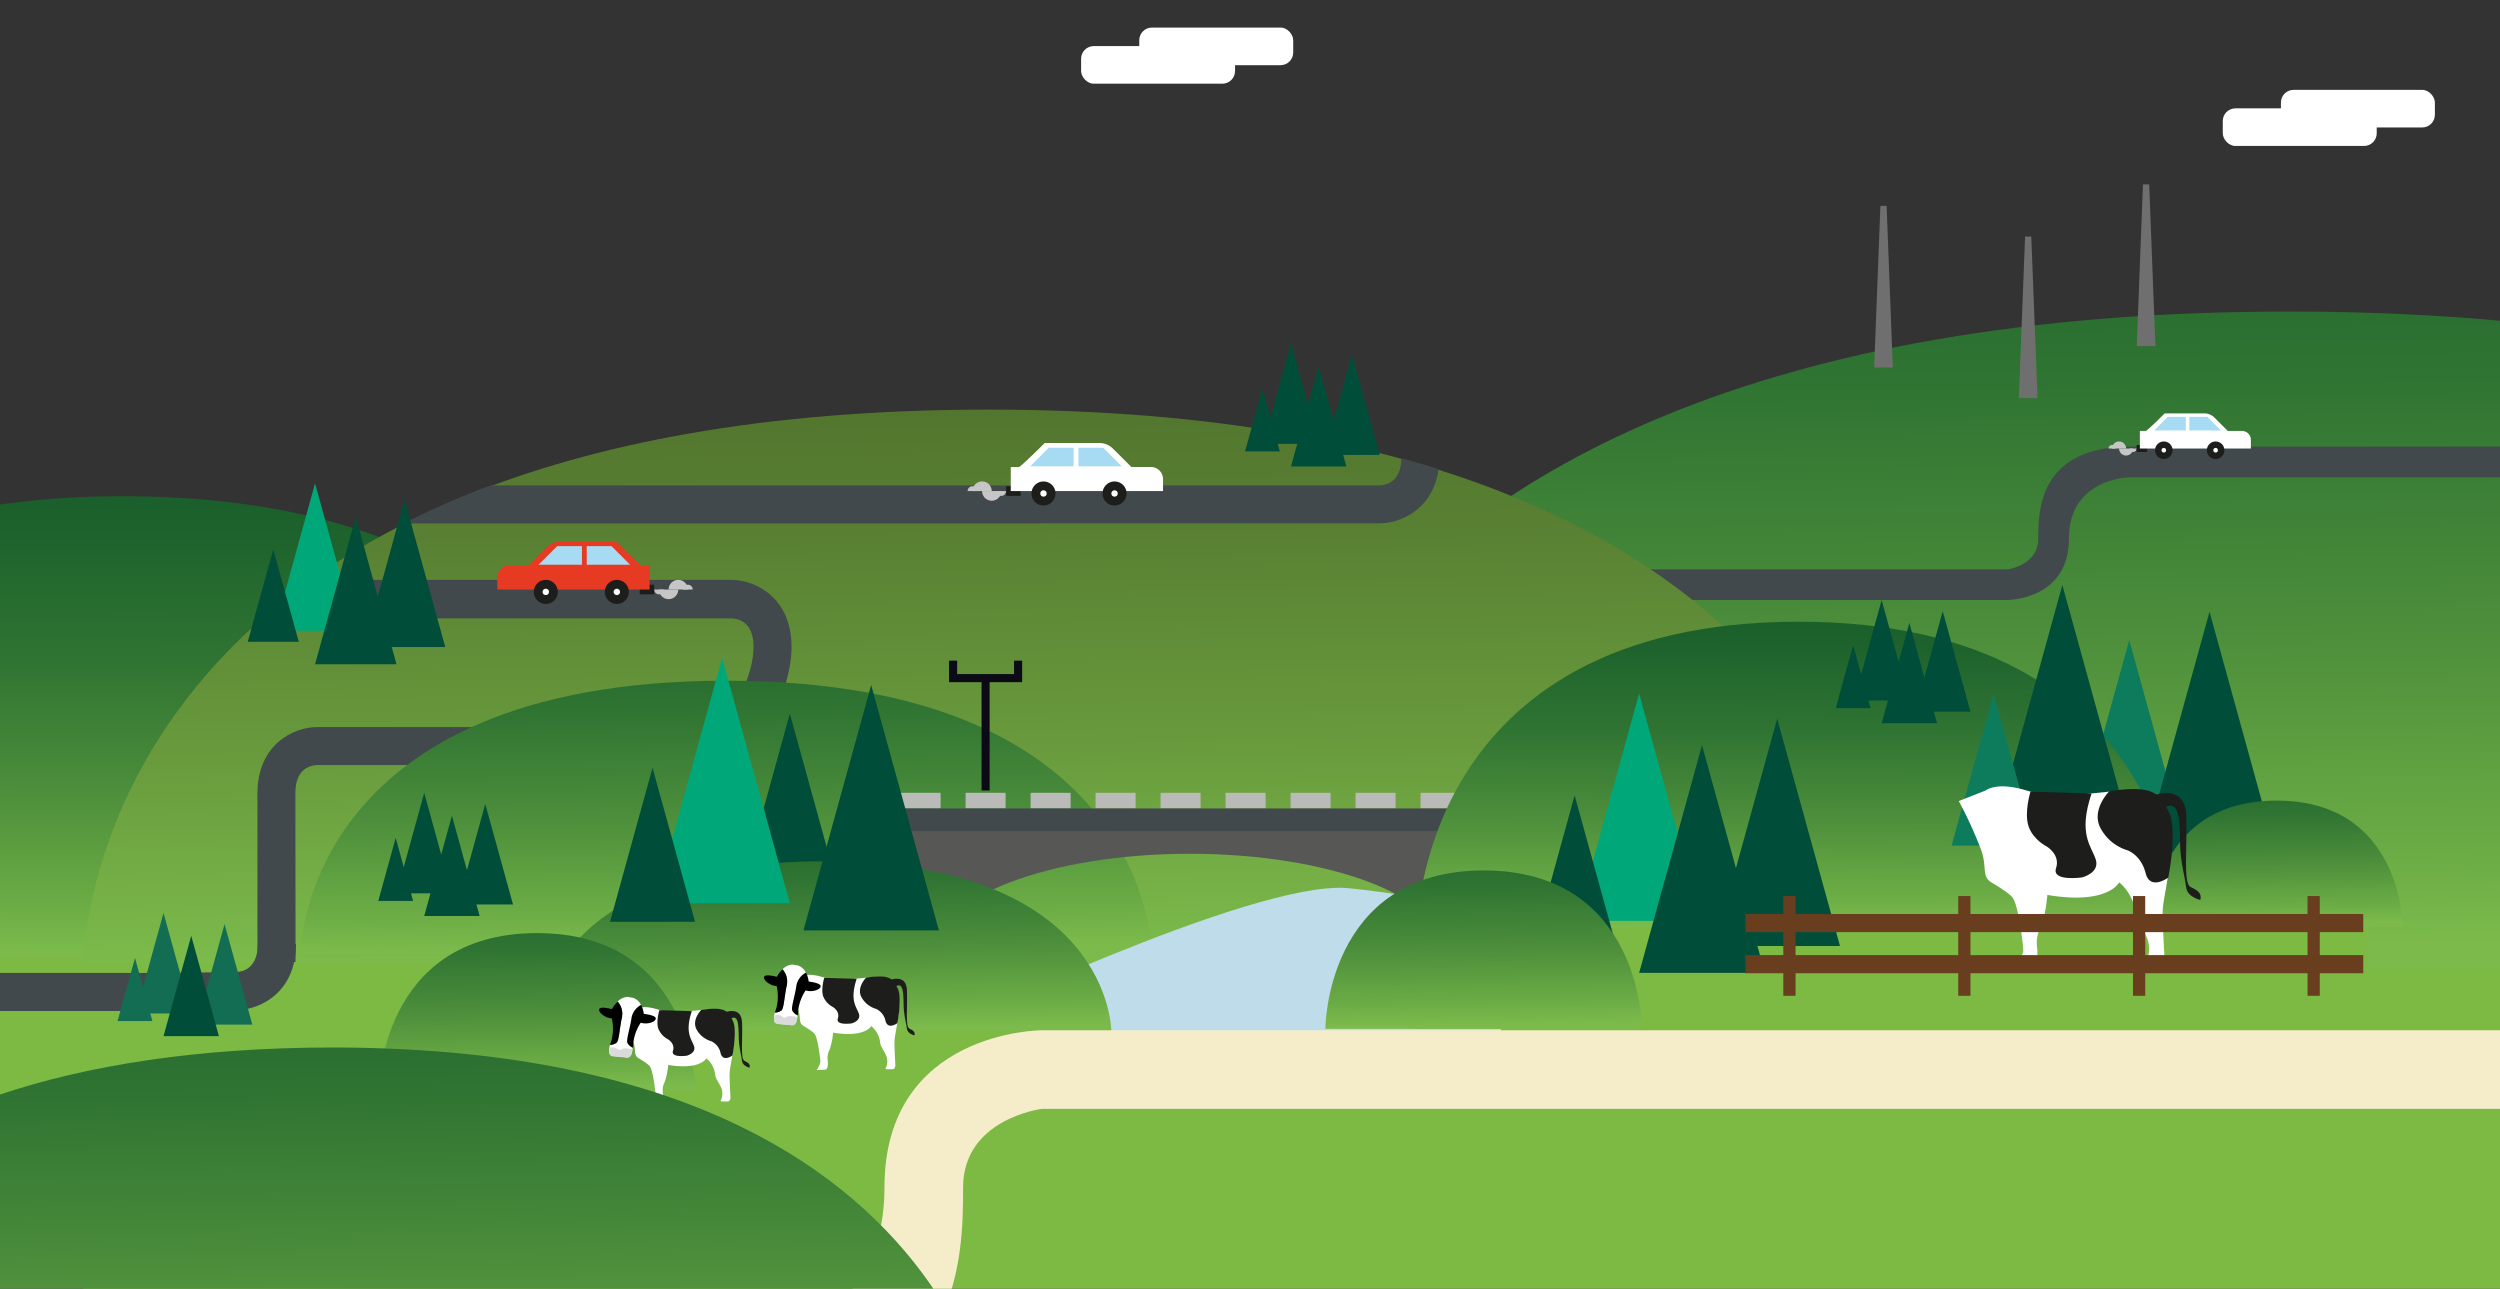 <svg id="Ebene_1" data-name="Ebene 1" xmlns="http://www.w3.org/2000/svg" xmlns:xlink="http://www.w3.org/1999/xlink" viewBox="0 0 919.45 473.98"><rect x="0" y="0" width="919.45" height="473.98" fill="#333333" stroke="none"/><defs><style>.cls-1{fill:url(#Unbenannter_Verlauf_11);}.cls-2{fill:#fff;}.cls-3{fill:#1d1d1b;}.cls-4{fill:#dadada;}.cls-5{fill:#004e39;}.cls-6{fill:#7cba44;}.cls-7{fill:url(#Unbenannter_Verlauf_11-2);}.cls-8{fill:url(#Unbenannter_Verlauf_11-3);}.cls-9{fill:#41494c;}.cls-10{fill:url(#Unbenannter_Verlauf_7);}.cls-11{fill:url(#Unbenannter_Verlauf_11-4);}.cls-12{fill:#bedce9;}.cls-13{fill:#575756;}.cls-14{fill:#babab9;}.cls-15{fill:#9d9d9c;}.cls-16,.cls-23{fill:none;}.cls-16{stroke:#0c0a16;stroke-miterlimit:10;stroke-width:2.97px;}.cls-17{fill:#0d7c5c;}.cls-18{fill:url(#Unbenannter_Verlauf_11-5);}.cls-19{fill:#00a879;}.cls-20{fill:#683e1f;}.cls-21{fill:url(#Unbenannter_Verlauf_11-6);}.cls-22{fill:#f5edc9;}.cls-24{fill:#c6c6c6;}.cls-25{fill:#a7dbf3;}.cls-26{fill:#e73a23;}.cls-27{fill:#126d53;}.cls-28{fill:url(#Unbenannter_Verlauf_11-7);}.cls-29{fill:#706f6f;}</style><linearGradient id="Unbenannter_Verlauf_11" x1="16.68" y1="16.36" x2="16.27" y2="-17.76" gradientUnits="userSpaceOnUse"><stop offset="0" stop-color="#7cbb4b"/><stop offset="0.06" stop-color="#6eae46"/><stop offset="0.24" stop-color="#4c8e3b"/><stop offset="0.42" stop-color="#317533"/><stop offset="0.61" stop-color="#1e632d"/><stop offset="0.8" stop-color="#135829"/><stop offset="1" stop-color="#0f5528"/></linearGradient><linearGradient id="Unbenannter_Verlauf_11-2" x1="122.88" y1="351.09" x2="123.5" y2="99.43" xlink:href="#Unbenannter_Verlauf_11"/><linearGradient id="Unbenannter_Verlauf_11-3" x1="684.93" y1="351.48" x2="678.97" y2="-138.69" xlink:href="#Unbenannter_Verlauf_11"/><linearGradient id="Unbenannter_Verlauf_7" x1="363.51" y1="351.67" x2="358.42" y2="-67.63" gradientUnits="userSpaceOnUse"><stop offset="0" stop-color="#7cbb4b"/><stop offset="0.18" stop-color="#699b3d"/><stop offset="0.38" stop-color="#587f32"/><stop offset="0.59" stop-color="#4c6c2a"/><stop offset="0.79" stop-color="#456025"/><stop offset="1" stop-color="#435c23"/><stop offset="1" stop-color="#315a25"/><stop offset="1" stop-color="#1e5727"/><stop offset="1" stop-color="#135628"/><stop offset="1" stop-color="#0f5528"/></linearGradient><linearGradient id="Unbenannter_Verlauf_11-4" x1="267.09" y1="349.28" x2="264.58" y2="142.92" xlink:href="#Unbenannter_Verlauf_11"/><linearGradient id="Unbenannter_Verlauf_11-5" x1="661.46" y1="340.86" x2="661.87" y2="173.16" xlink:href="#Unbenannter_Verlauf_11"/><linearGradient id="Unbenannter_Verlauf_11-6" x1="302.95" y1="378.48" x2="301.39" y2="249.78" xlink:href="#Unbenannter_Verlauf_11"/><linearGradient id="Unbenannter_Verlauf_11-7" x1="184.77" y1="547.41" x2="180.64" y2="207.6" xlink:href="#Unbenannter_Verlauf_11"/><symbol id="Tanne-8" data-name="Tanne" viewBox="0 0 17.72 32.09"><polygon class="cls-5" points="8.86 0 0 32.09 17.72 32.09 8.86 0"/></symbol><symbol id="Berg-4" data-name="Berg" viewBox="0 0 33.37 16.68"><path class="cls-1" d="M0,16.69S0,0,16.69,0,33.37,16.69,33.37,16.69Z"/></symbol><symbol id="Kuh-3" data-name="Kuh" viewBox="0 0 37.95 26.55"><path class="cls-2" d="M30.59,26.21a3.94,3.94,0,0,0,.13-3.39c-.82-1.76-1.46-2.23-1.5-3.39A6.35,6.35,0,0,0,27,15.48s-1.5,3-9.61,1.67a16.83,16.83,0,0,1-.9,4.33A4.43,4.43,0,0,0,16,23.81s.39,2.32-.51,2.66l-2.23.09a6.48,6.48,0,0,0,.94-2c0-.56-.64-6.13-1.46-7.08,0,0-.27-.53-2.76-2-1.49-.87-.54-2.13-1.51-4.59a56.65,56.65,0,0,0-2.9-6.34l3.6-1.42s1-.86,3.65-.43,3.22,1.42,8.71,1,7.85-1.07,9.82-.21,3.26,3.65,2.57,8.71-1.07,5.92-1.07,7.42.21,5.49.21,5.49.13,1-.56,1.24H30.76"/><path class="cls-3" d="M25.72,3.28S23.28,5.71,24.5,8.14a6.11,6.11,0,0,0,3.65,3,4.19,4.19,0,0,1,2.43,3c.61,2.43,3,.61,3,.61s1.29-6.33.08-8.76S31.75,2.39,25.72,3.28Z"/><path class="cls-3" d="M15.18,3.35l8.16.24c-1.82,5.47-.06,7,.55,8.8s-1.82,2.43-1.82,2.43-4.09.59-3.48-1.23-1.26-2.91-1.26-2.91A5.21,5.21,0,0,1,14.9,8c-.61-1.82.26-4.64.26-4.64"/><path class="cls-2" d="M14.2,5.4c-.11-.78-3-1.07-3-1.07S11.07,1.12,8.57.25L7.21,0A3.7,3.7,0,0,0,4.65,1.2a4.65,4.65,0,0,1,1,4.31c-.59,2.94-.63,5.37-1.25,6a2.77,2.77,0,0,1-1.68.57q-.08.31-.13.6c-.25,1.38,0,2.23,1.19,2.25l2.66.26c1.48.54,2-.94,2.08-3.43a11.71,11.71,0,0,1,1.88-5.18C11.91,7.08,14.34,6.37,14.2,5.4Z"/><path d="M5.67,5.51a4.65,4.65,0,0,0-1-4.31A8.34,8.34,0,0,0,3.22,3.08S.45,2.34.07,3c-.48.86,1.53,2.39,3.11,2.41A11.71,11.71,0,0,1,3.09,11q-.21.58-.34,1.1a2.77,2.77,0,0,0,1.68-.57C5,10.88,5.08,8.45,5.67,5.51Z"/><path d="M8.09,5.71A4.65,4.65,0,0,1,10.59,2a8.34,8.34,0,0,1,.66,2.28s2.85.3,3,1.08c.14,1-2.29,1.68-3.77,1.14a11.71,11.71,0,0,0-1.89,5.17q0,.62-.08,1.15a2.77,2.77,0,0,1-1.36-1.14C6.75,10.95,7.58,8.66,8.09,5.71Z"/><path class="cls-4" d="M2.67,12.91a1.72,1.72,0,0,1,1.16-.19c.59.15.83.62,1.34.63s.76-.43,1.41-.37,1.54.07,1.7.29,0,1.92-1,2a34.63,34.63,0,0,1-4-.32S2.07,14.81,2.67,12.91Z"/><path class="cls-3" d="M31.36,4S35.84,2,36,6.5s-.43,9.12.59,9.61,1.51.86,1.3,1.73c0,0-1.73-.38-1.89-1.67s-.49-2.21-.76-4.48S35.63,4,33.2,5.47"/></symbol></defs><title>landschaft</title><rect class="cls-6" x="-8.32" y="346.51" width="41" height="80"/><rect class="cls-6" x="30.73" y="348.79" width="889.73" height="201.62"/><path class="cls-7" d="M-4.56,186.24a319,319,0,0,1,50-3.72c206.68,0,206.68,169.53,206.68,169.53H-6.33"/><path class="cls-8" d="M920.25,356.19H446.83s0-241.61,395.22-241.61c28,0,54,1.21,78.19,3.47"/><path class="cls-9" d="M923.88,175.54H783.48s-22.56,0-22.56,22.56-22.56,22.56-22.56,22.56H548.07V209.39H738.35s11.28-1.41,11.28-11.28,0-33.85,33.85-33.85h140.4Z"/><path class="cls-10" d="M30.73,354.11s0-203.46,332.81-203.46S696.35,354.11,696.35,354.11Z"/><path class="cls-9" d="M108.63,291.77c0-8.79,5.08-10.29,8.13-10.4H272.48l2.1-2.67c.67-.86,16.53-21.29,16.53-40.86,0-17.89-13.18-24.57-22-24.57H113.94q-9.65,6.92-17.85,14.17h173c1.34,0,8.05.5,8.05,10.4,0,11.28-7.89,24.11-11.63,29.56H116.69c-8.86,0-22,6.49-22,24.38v62.05h14Z"/><path class="cls-9" d="M507.35,192.46c8.08,0,19.74-5.41,21.73-19.93q-6.67-2.1-13.69-4c-.16,8.41-5.11,9.88-8.11,10H180.47a313,313,0,0,0-32.07,14Z"/><path class="cls-11" d="M110.6,350.57s0-100.22,156.51-100.22S423.61,350.57,423.61,350.57Z"/><path class="cls-12" d="M345.38,379.14s115.53-55.72,150.41-52.49,77.64,15.59,77.64,15.59L541.8,396Z"/><path class="cls-13" d="M531,349.69C531,330,489.22,314,437.63,314s-93.42,16-93.42,35.65H312.58v-44H560.71v44Z"/><rect class="cls-14" x="312.58" y="291.58" width="9.46" height="5.74"/><rect class="cls-14" x="331.22" y="291.58" width="14.72" height="5.74"/><rect class="cls-14" x="355.12" y="291.58" width="14.72" height="5.74"/><rect class="cls-14" x="379.03" y="291.58" width="14.72" height="5.74"/><rect class="cls-14" x="402.93" y="291.58" width="14.72" height="5.74"/><rect class="cls-14" x="426.83" y="291.58" width="14.72" height="5.74"/><rect class="cls-14" x="450.74" y="291.58" width="14.72" height="5.74"/><rect class="cls-14" x="474.64" y="291.58" width="14.72" height="5.74"/><rect class="cls-14" x="498.54" y="291.58" width="14.72" height="5.74"/><rect class="cls-14" x="522.45" y="291.58" width="14.72" height="5.74"/><rect class="cls-15" x="546.35" y="291.58" width="14.08" height="5.74"/><rect class="cls-9" x="312.58" y="297.33" width="247.85" height="8.38"/><line class="cls-16" x1="362.48" y1="249.4" x2="362.48" y2="290.72"/><polyline class="cls-16" points="350.53 242.97 350.53 249.4 374.44 249.4 374.44 242.97"/><polygon class="cls-17" points="783.09 235.38 758.49 324.51 807.7 324.51 783.09 235.38"/><polygon class="cls-6" points="520.25 341.14 520.25 378.43 870.86 378.43 870.86 340.55 520.25 341.14"/><path class="cls-18" d="M521.25,341.37s0-112.72,140.21-112.72S801.67,341.37,801.67,341.37Z"/><polygon class="cls-19" points="602.84 255.07 579.76 338.68 625.92 338.68 602.84 255.07"/><polygon class="cls-5" points="653.62 264.3 630.54 347.91 676.71 347.91 653.62 264.3"/><use width="17.72" height="32.09" transform="translate(602.84 274.05) scale(2.61)" xlink:href="#Tanne-8"/><polygon class="cls-5" points="579.12 292.51 564.64 344.98 593.61 344.98 579.12 292.51"/><polygon class="cls-5" points="758.49 215.15 733.88 304.28 783.09 304.28 758.49 215.15"/><polygon class="cls-5" points="812.62 224.99 788.01 314.12 837.22 314.12 812.62 224.99"/><polygon class="cls-17" points="733.21 255.07 717.76 311 748.65 311 733.21 255.07"/><use width="33.37" height="16.69" transform="translate(790.88 294.43) scale(2.78)" xlink:href="#Berg-4"/><g id="Kuh-2" data-name="Kuh"><path class="cls-2" d="M789.16,354a10.81,10.81,0,0,0,.35-9.31c-2.24-4.83-4-6.13-4.13-9.31s-2.95-8.6-6-10.84c0,0-4.13,8.37-26.4,4.6,0,0-.71,8.37-2.48,11.91a12.17,12.17,0,0,0-1.41,6.37s1.06,6.37-1.41,7.31l-6.13.24s2.59-3.89,2.59-5.42-1.77-16.86-4-19.45c0,0-.75-1.45-7.58-5.46-4.09-2.4-1.48-5.86-4.15-12.61a155.66,155.66,0,0,0-8-17.42l9.9-3.89s2.71-2.36,10-1.18,8.84,3.89,23.93,2.71,21.57-2.95,27-.59,9,10,7.07,23.93-2.95,16.27-2.95,20.39S796,351,796,351s.35,2.71-1.53,3.42h-4.83"/><path class="cls-3" d="M775.76,291s-6.68,6.68-3.34,13.37a16.78,16.78,0,0,0,10,8.35s5,1.67,6.68,8.35,8.35,1.67,8.35,1.67,3.55-17.4.21-24.08S792.33,288.52,775.76,291Z"/><path class="cls-3" d="M746.82,291.16l22.41.67c-5,15-.15,19.17,1.52,24.19s-5,6.68-5,6.68-11.25,1.62-9.58-3.39-3.45-8-3.45-8-5-2.44-6.67-7.45.72-12.74.72-12.74"/><path class="cls-3" d="M791.28,292.83s12.31-5.34,12.76,7-1.19,25.07,1.63,26.4,4.15,2.37,3.56,4.75c0,0-4.75-1-5.19-4.6S802.7,320.27,802,314,803,293,796.32,297"/></g><rect class="cls-20" x="641.93" y="336.15" width="227.23" height="6.67"/><rect class="cls-20" x="641.93" y="351.27" width="227.23" height="6.67"/><rect class="cls-20" x="655.87" y="329.55" width="4.5" height="36.68"/><rect class="cls-20" x="720.2" y="329.55" width="4.5" height="36.68"/><rect class="cls-20" x="784.47" y="329.55" width="4.5" height="36.68"/><rect class="cls-20" x="848.67" y="329.55" width="4.5" height="36.68"/><use width="33.37" height="16.69" transform="translate(487.45 320.12) scale(3.49)" xlink:href="#Berg-4"/><polygon class="cls-5" points="692.03 220.68 681.83 257.65 702.24 257.65 692.03 220.68"/><polygon class="cls-5" points="714.49 224.77 704.28 261.74 724.69 261.74 714.49 224.77"/><use width="17.72" height="32.09" transform="translate(692.03 229.08) scale(1.15)" xlink:href="#Tanne-8"/><polygon class="cls-5" points="681.55 237.24 675.14 260.44 687.95 260.44 681.55 237.24"/><use width="17.72" height="32.09" transform="translate(265.59 262.44) scale(2.81)" xlink:href="#Tanne-8"/><polygon class="cls-5" points="156.02 291.6 145.81 328.56 166.22 328.56 156.02 291.6"/><polygon class="cls-5" points="178.47 295.68 168.26 332.65 188.68 332.65 178.47 295.68"/><use width="17.72" height="32.09" transform="translate(156.02 299.99) scale(1.15)" xlink:href="#Tanne-8"/><polygon class="cls-5" points="145.53 308.15 139.12 331.35 151.93 331.35 145.53 308.15"/><polygon class="cls-6" points="319.65 444.46 395.84 375.37 372.8 359.42 294.85 375.37 319.65 444.46"/><path class="cls-21" d="M197.21,379.18s0-62.4,105.75-62.4,105.75,62.4,105.75,62.4Z"/><polygon class="cls-19" points="265.59 241.96 240.67 332.21 290.5 332.21 265.59 241.96"/><polygon class="cls-5" points="320.4 251.92 295.49 342.18 345.32 342.18 320.4 251.92"/><polygon class="cls-5" points="239.99 282.38 224.35 339.01 255.62 339.01 239.99 282.38"/><path class="cls-22" d="M30.73,494.54H267.48s57.81,0,57.81-57.81,57.81-57.81,57.81-57.81H931.64l-1,28.91H383.11s-28.91,3.61-28.91,28.91,0,86.72-86.72,86.72H30.73Z"/><use width="33.37" height="16.69" transform="translate(139.26 343.16) scale(3.49)" xlink:href="#Berg-4"/><path class="cls-9" d="M-.6,371.83v-14H61.09l25.62-.33h0c7.36-.24,8.16-7.35,8.16-10.4h14c0,17.89-13.18,24.38-22,24.38l-25.62.33Z"/><path class="cls-23" d="M.73,164c-3,.11-8.13,1.61-8.13,10.4,0,9.9,6.71,10.4,8.05,10.4H90A261.54,261.54,0,0,1,124.5,164Z"/><path class="cls-24" d="M355.87,180.61a1.77,1.77,0,0,1,3.54,0"/><path class="cls-24" d="M357.65,180.61a3.54,3.54,0,1,1,7.09,0"/><path class="cls-24" d="M370,180.61a1.77,1.77,0,0,1-3.54,0"/><path class="cls-24" d="M368.28,180.61a3.54,3.54,0,1,1-7.09,0"/><rect class="cls-3" x="370.05" y="178.84" width="5.31" height="3.54"/><path class="cls-2" d="M371.74,180.61h56v-4.4a4.46,4.46,0,0,0-4.46-4.46h-7.17L409.32,165a7.08,7.08,0,0,0-5-2.07h-20.1s-8.86,8.86-9.54,8.86h-2.94Z"/><polygon class="cls-25" points="412.57 171.5 405.73 164.66 396.62 164.66 396.62 171.5 412.57 171.5"/><polygon class="cls-25" points="378.91 171.5 385.74 164.66 394.85 164.66 394.85 171.5 378.91 171.5"/><circle class="cls-3" cx="383.78" cy="181.49" r="4.43"/><circle class="cls-2" cx="383.78" cy="181.49" r="1.17"/><circle class="cls-3" cx="409.91" cy="181.49" r="4.43"/><circle class="cls-2" cx="409.91" cy="181.49" r="1.17"/><polygon class="cls-19" points="115.87 177.77 100.91 231.97 130.84 231.97 115.87 177.77"/><polygon class="cls-5" points="148.79 183.76 133.83 237.95 163.75 237.95 148.79 183.76"/><use width="17.72" height="32.09" transform="translate(115.87 190.07) scale(1.69)" xlink:href="#Tanne-8"/><polygon class="cls-5" points="100.5 202.04 91.11 236.05 109.89 236.05 100.5 202.04"/><polygon class="cls-5" points="474.79 126.27 464.58 163.24 485 163.24 474.79 126.27"/><polygon class="cls-5" points="497.24 130.35 487.04 167.32 507.45 167.32 497.24 130.35"/><use width="17.72" height="32.09" transform="translate(474.79 134.66) scale(1.15)" xlink:href="#Tanne-8"/><polygon class="cls-5" points="464.3 142.82 457.9 166.02 470.71 166.02 464.3 142.82"/><path class="cls-24" d="M254.76,216.81a1.77,1.77,0,1,0-3.54,0"/><path class="cls-24" d="M253,216.81a3.54,3.54,0,1,0-7.09,0"/><path class="cls-24" d="M240.59,216.81a1.77,1.77,0,0,0,3.54,0"/><path class="cls-24" d="M242.36,216.81a3.54,3.54,0,0,0,7.09,0"/><rect class="cls-3" x="235.28" y="215.03" width="5.31" height="3.54" transform="translate(475.87 433.61) rotate(-180)"/><path class="cls-26" d="M238.9,216.81h-56v-4.4a4.46,4.46,0,0,1,4.46-4.46h7.17l6.79-6.79a7.08,7.08,0,0,1,5-2.07h20.1s8.86,8.86,9.54,8.86h2.94Z"/><polygon class="cls-25" points="198.07 207.69 204.91 200.86 214.02 200.86 214.02 207.69 198.07 207.69"/><polygon class="cls-25" points="231.73 207.69 224.9 200.86 215.79 200.86 215.79 207.69 231.73 207.69"/><circle class="cls-3" cx="226.86" cy="217.69" r="4.43"/><circle class="cls-2" cx="226.86" cy="217.69" r="1.17"/><circle class="cls-3" cx="200.73" cy="217.69" r="4.43"/><circle class="cls-2" cx="200.73" cy="217.69" r="1.17"/><use width="37.95" height="26.55" transform="translate(220.36 366.63) scale(1.46)" xlink:href="#Kuh-3"/><use width="37.95" height="26.55" transform="translate(281 354.75) scale(1.46)" xlink:href="#Kuh-3"/><path class="cls-24" d="M775.48,164.95a1.29,1.29,0,0,1,2.58,0"/><path class="cls-24" d="M776.77,164.95a2.58,2.58,0,0,1,5.17,0"/><path class="cls-24" d="M785.81,164.95a1.29,1.29,0,0,1-2.58,0"/><path class="cls-24" d="M784.52,164.95a2.58,2.58,0,1,1-5.17,0"/><rect class="cls-3" x="785.81" y="163.65" width="3.87" height="2.58"/><path class="cls-2" d="M787,164.95h40.82v-3.2a3.25,3.25,0,0,0-3.25-3.25h-5.23l-4.95-4.95a5.16,5.16,0,0,0-3.65-1.51H796.14s-6.46,6.46-7,6.46H787Z"/><polygon class="cls-25" points="816.8 158.31 811.82 153.32 805.18 153.32 805.18 158.31 816.8 158.31"/><polygon class="cls-25" points="792.27 158.31 797.25 153.32 803.89 153.32 803.89 158.31 792.27 158.31"/><circle class="cls-3" cx="795.81" cy="165.59" r="3.23"/><circle class="cls-2" cx="795.81" cy="165.59" r="0.85"/><circle class="cls-3" cx="814.86" cy="165.59" r="3.23"/><circle class="cls-2" cx="814.86" cy="165.59" r="0.85"/><polygon class="cls-27" points="60.14 335.77 49.93 372.74 70.34 372.74 60.14 335.77"/><polygon class="cls-27" points="82.59 339.86 72.39 376.83 92.8 376.83 82.59 339.86"/><use width="17.72" height="32.09" transform="translate(60.14 344.17) scale(1.15)" xlink:href="#Tanne-8"/><polygon class="cls-27" points="49.65 352.33 43.24 375.53 56.05 375.53 49.65 352.33"/><path class="cls-28" d="M-.24,402.63c31.8-10.69,72.61-17.38,122.45-17.38,247.64,0,247.64,165.16,247.64,165.16H-.24"/><rect class="cls-2" x="397.61" y="16.95" width="56.62" height="13.83" rx="4.66" ry="4.66"/><rect class="cls-2" x="419" y="10.14" width="56.62" height="13.83" rx="4.66" ry="4.66"/><rect class="cls-2" x="817.49" y="39.85" width="56.62" height="13.83" rx="4.66" ry="4.66"/><rect class="cls-2" x="838.88" y="33.05" width="56.62" height="13.83" rx="4.66" ry="4.66"/><g id="Neues_Symbol_2-2" data-name="Neues Symbol 2"><g id="Windrad-6" data-name="Windrad"><polygon class="cls-29" points="749.36 146.43 742.5 146.43 744.78 86.99 747.07 86.99 749.36 146.43"/><polygon class="cls-29" points="792.71 127.28 785.86 127.28 788.14 67.83 790.43 67.83 792.71 127.28"/><polygon class="cls-29" points="696.14 135.16 689.28 135.16 691.57 75.72 693.86 75.72 696.14 135.16"/></g></g></svg>